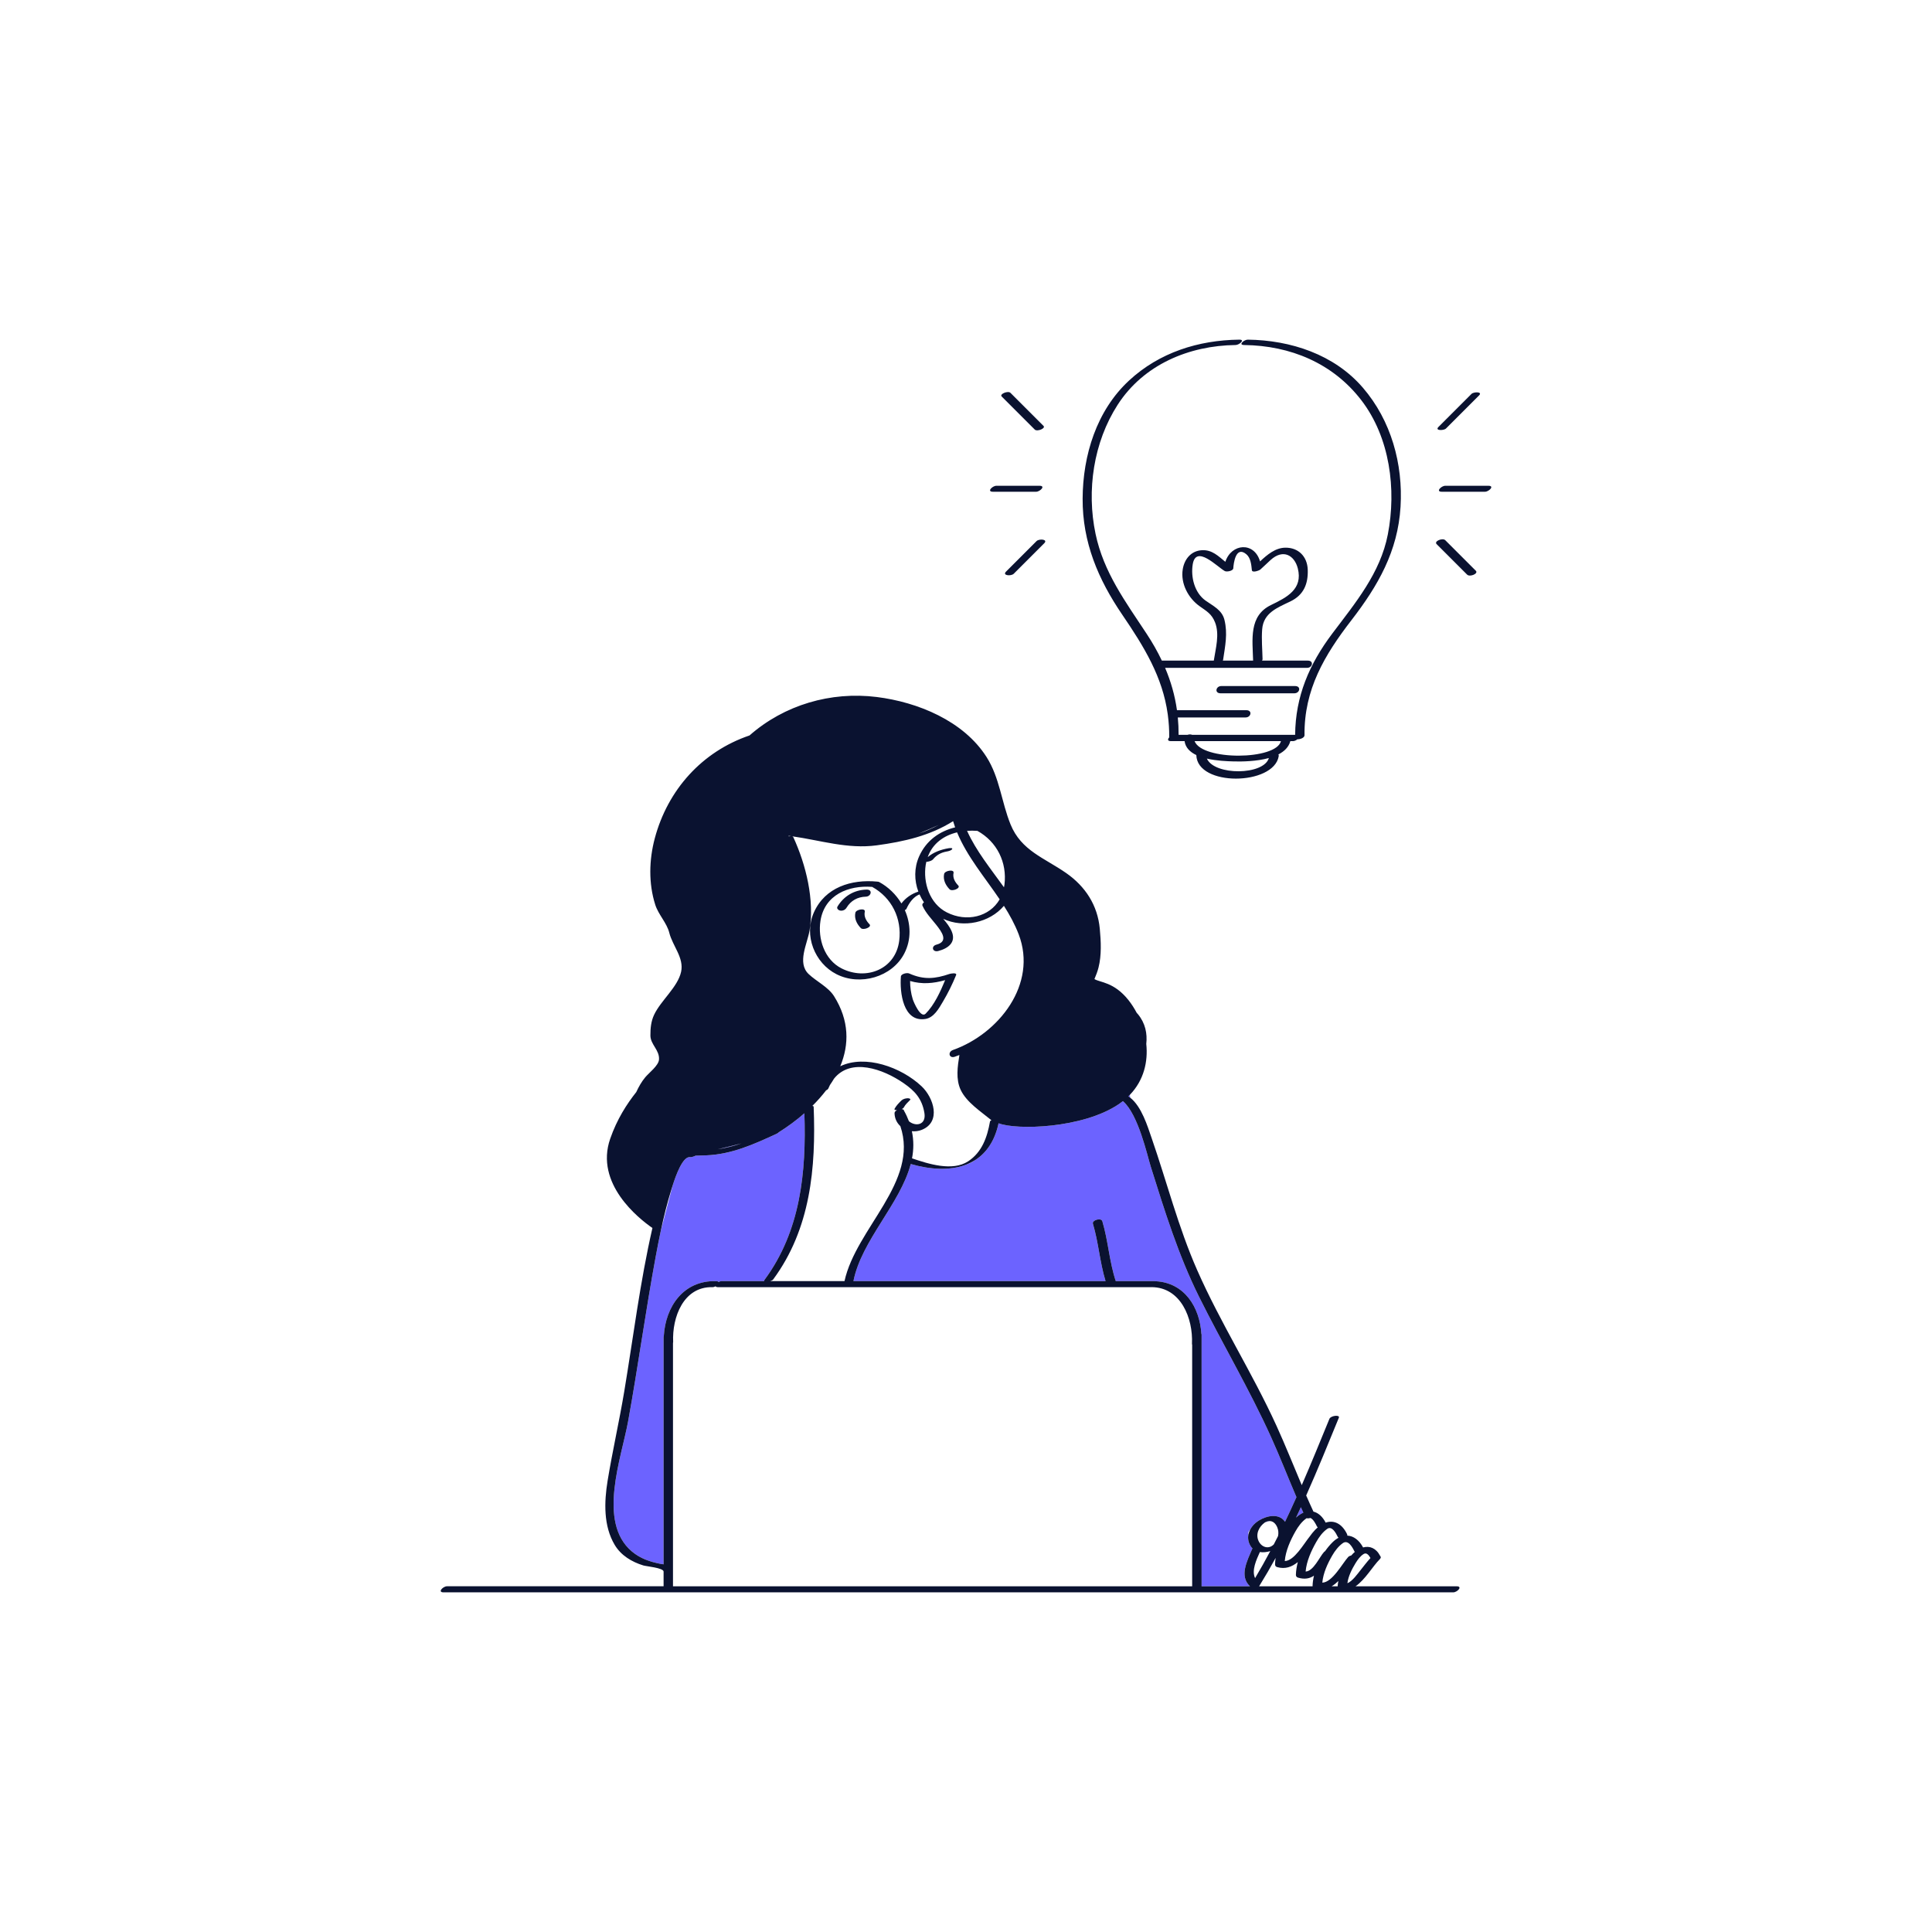 <?xml version="1.0" standalone="no"?>
<svg version="1.1" id="Layer_1" xmlns="http://www.w3.org/2000/svg" xmlns:xlink="http://www.w3.org/1999/xlink" x="0px" y="0px" width="595.279px" height="595.281px" viewBox="0 0 595.279 595.281" enable-background="new 0 0 595.279 595.281" xml:space="preserve">
<path id="color_x5F_2" fill="#6c63ff" d="M399.456,461.291c-1.14,2.546-2.31,5.079-3.513,7.594c-1.867-2.725-5.635-1.89-8.053-0.4
	c-0.07,0.043-0.122,0.082-0.178,0.123c-0.028,0.018-0.063,0.031-0.091,0.051c-1.054,0.688-1.906,1.615-2.441,2.66
	c-0.452,0.445-0.672,0.93-0.516,1.441c-0.249,1.229-0.051,2.535,0.765,3.762c0.146,0.221,0.313,0.412,0.489,0.588
	c-0.047,0.057-0.085,0.115-0.11,0.178c-1.546,3.643-4.039,8.322-0.67,11.475c-4.972,0-9.941,0-14.912,0c0-25.873,0-51.744,0-77.617
	c0-0.065-0.026-0.119-0.063-0.166c-0.527-8.268-5.215-15.697-13.982-16.207c-0.114-0.024-0.244-0.043-0.41-0.043
	c-3.996,0-7.993,0-11.989,0c-1.994-6.027-2.322-12.377-4.138-18.455c-0.346-1.156-3.237-0.359-2.898,0.775
	c1.738,5.818,2.119,11.883,3.896,17.68c-25.895,0-51.788,0-77.684,0c2.465-12.531,14.432-23.814,17.656-36.082
	c6.002,1.735,11.951,2.071,16.799,0.293c1.132-0.355,2.206-0.861,3.129-1.556c3.405-2.208,5.96-5.853,7.137-11.293
	c5.479,2.151,25.869,1.64,37.015-5.866c0.455-0.307,0.883-0.625,1.297-0.951c4.744,4.057,7.507,16.771,8.59,20.215
	c4.282,13.621,8.486,27.225,14.862,40.048c7.23,14.543,15.499,28.437,22.206,43.274C394.398,448.9,396.818,455.148,399.456,461.291z
	 M389.748,469.079c0.585-0.185,1.094-0.325,1.444-0.418c-0.45-0.005-0.934,0.125-1.442,0.417
	C389.75,469.077,389.749,469.078,389.748,469.079z M400.818,464.4c-0.49,1.066-0.984,2.132-1.486,3.193
	c0.74-0.682,1.498-1.19,2.255-1.519C401.33,465.518,401.069,464.961,400.818,464.4z M348.131,337.338L348.131,337.338
	c-0.151,0.157-0.301,0.316-0.46,0.473c0.206,0.133,0.407,0.279,0.604,0.435C348.185,337.906,348.125,337.594,348.131,337.338z
	 M237.381,394.729c0.009-0.014,0.018-0.029,0.024-0.043c-0.049,0.014-0.098,0.029-0.146,0.043
	C237.3,394.729,237.34,394.729,237.381,394.729z M239.926,348.893c-0.12,0.148-0.341,0.311-0.696,0.475
	c-6.976,3.219-13.791,6.301-21.604,6.611c-1.017,0.041-2.136,0.082-3.306,0.104c-0.563,0.278-1.324,0.504-1.646,0.453
	c-2.307-0.371-4.438,5.66-5.409,8.703l-3.655,13.945c-0.544,2.555-1.041,5.117-1.52,7.681c-3.163,16.997-5.479,34.138-8.575,51.147
	c-2.026,11.135-9.529,30.93,1.137,39.99c2.588,2.198,5.665,3.232,8.951,3.871c0.199,0.039,0.508,0.075,0.858,0.125
	c0-23.359,0-46.718,0-70.076c0-0.09,0.028-0.176,0.068-0.258c0.528-9.059,6.04-17.173,16.069-16.928
	c0.458,0.012,0.705,0.122,0.81,0.281c0.309-0.172,0.646-0.287,0.953-0.287c4.381,0,8.762,0,13.143,0
	c-0.077-0.084-0.076-0.202,0.043-0.364c11.131-15.046,12.909-33.2,12.301-51.343C245.347,345.211,242.654,347.184,239.926,348.893z
	 M221.144,354.107c2.543-0.385,4.972-1.014,7.358-1.816C226.113,352.918,223.548,353.543,221.144,354.107z"></path>
<path id="color_x5F_1" d="M292.571,300.083c-4.446,1.517-7.893,1.858-12.354-0.106c-0.01-0.004-0.02-0.006-0.028-0.012
	c-0.006-0.002-0.015-0.002-0.021-0.006c-0.729-0.363-2.521,0.143-2.583,0.883c-0.405,4.916,0.668,14.172,7.512,13.125
	c2.659-0.406,4.185-3.236,5.421-5.32c1.548-2.604,2.921-5.379,4.067-8.184C294.957,299.551,292.823,299.997,292.571,300.083z
	 M285.195,312.336c-1.529,1.532-3.687-3.574-3.961-4.457c-0.555-1.777-0.816-3.719-0.823-5.617c3.704,1.068,7.1,0.768,10.802-0.264
	C289.721,305.598,287.886,309.637,285.195,312.336z M292.577,274.007c-1.232-1.28-2.055-2.922-1.679-4.728
	c0.22-1.054,3.151-1.514,2.905-0.331c-0.315,1.52,0.429,2.825,1.454,3.893C296.083,273.697,293.326,274.787,292.577,274.007z
	 M267.911,284.79c0.824,0.855-1.932,1.945-2.682,1.166c-1.233-1.28-2.058-2.921-1.68-4.727c0.222-1.054,3.153-1.513,2.906-0.331
	C266.14,282.417,266.884,283.723,267.911,284.79z M267.005,274.095c1.971-0.047,1.434,2.144-0.24,2.184
	c-2.529,0.061-4.613,1.215-5.934,3.4c-0.391,0.647-1.124,0.999-1.884,0.898c-0.558-0.073-1.282-0.624-0.896-1.264
	C260.002,276.084,263.216,274.185,267.005,274.095z M448.822,488.762c-10.387,0-20.772,0-31.158,0
	c2.982-2.043,5.29-6.174,7.453-8.332c0.426-0.426,0.397-0.759,0.146-0.984c-0.012-0.025-0.016-0.051-0.028-0.076
	c-1.274-2.422-3.252-3.129-5.247-2.579c-1.196-2.247-2.943-3.558-4.871-3.644c0.029-0.139,0.016-0.287-0.059-0.439
	c-1.57-3.275-4.047-4.432-6.599-3.563c-0.993-1.906-2.309-3.033-3.766-3.392c-0.767-1.647-1.511-3.308-2.237-4.974
	c3.542-7.949,6.817-16.014,10.064-23.949c0.411-1.002-2.497-0.662-2.904,0.336c-2.77,6.766-5.563,13.627-8.527,20.43
	c-2.584-6.102-5.037-12.266-7.782-18.289c-7.454-16.355-17.221-31.57-24.448-47.986c-5.798-13.164-9.323-27.109-14.021-40.666
	c-1.276-3.688-3.079-9.645-6.563-12.412c-0.195-0.154-0.396-0.301-0.604-0.436c0.159-0.154,0.309-0.313,0.46-0.473
	c4.312-4.498,5.627-10.199,5.054-15.693c0.354-3.189-0.285-6.366-2.557-9.137c-0.123-0.15-0.26-0.287-0.39-0.43
	c-0.75-1.422-1.606-2.748-2.547-3.932c-4.477-5.63-8.822-5.4-10.479-6.477c0.485-1.147,0.944-2.313,1.255-3.542
	c0.971-3.829,0.755-8.07,0.393-11.967c-0.677-7.247-4.433-13.017-10.345-17.146c-6.729-4.698-13.857-6.875-17.155-15.006
	c-2.786-6.868-3.339-14.384-7.388-20.749c-7.105-11.17-21.229-16.928-33.849-18.499c-14.153-1.761-28.469,2.425-39.183,11.846
	c-14.647,4.981-25.205,16.753-29.197,31.713c-1.767,6.621-1.944,13.883,0.145,20.442c0.979,3.077,3.575,5.605,4.332,8.657
	c0.996,4.016,4.593,7.704,3.634,12.035c-1.044,4.709-6.229,8.802-8.314,13.219c-0.963,2.039-1.146,4.186-1.141,6.393
	c0.007,2.771,2.865,4.482,2.649,7.416c-0.137,1.863-3.084,4.063-4.235,5.449c-1.144,1.375-2.023,2.938-2.769,4.559
	c-2.901,3.658-5.931,8.332-8.032,14.379c-4.817,13.854,8.771,24.568,13.009,27.504c-3.806,16.582-5.891,33.609-8.683,50.365
	c-1.534,9.205-3.623,18.317-5.128,27.521c-1.063,6.509-1.306,13.917,2.195,19.765c1.955,3.264,5.262,5.232,8.813,6.323
	c0.897,0.276,6.145,0.728,6.243,1.862c0,1.52,0,3.037,0,4.554c-22.243,0-44.486,0-66.729,0c-1.232,0-3.027,1.871-1.066,1.871
	c71.563,0,143.123,0,214.686,0c32.135,0,64.271,0,96.405,0C448.989,490.633,450.783,488.762,448.822,488.762z M422.261,480.053
	c-1.138,1.221-2.126,2.588-3.176,3.879c-0.681,0.838-2.47,3.387-3.932,3.864c0.299-2.187,1.393-4.323,2.51-6.162
	c0.626-1.03,1.479-2.211,2.535-2.841C421.089,478.266,421.795,479.229,422.261,480.053z M417.297,477.961
	c0.039,0.082,0.088,0.152,0.145,0.217c-0.143,0.117-0.283,0.236-0.421,0.365c-0.24,0.225-0.474,0.482-0.705,0.741
	c-0.364,0.071-0.701,0.222-0.92,0.458c-1.737,1.891-4.879,7.846-7.972,7.896c0.273-2.961,1.612-5.863,3.077-8.389
	c0.831-1.433,1.88-2.807,3.231-3.777C415.388,474.284,416.714,476.746,417.297,477.961z M412.158,473.484
	c0.063,0.133,0.157,0.238,0.266,0.326c-0.614,0.332-1.229,0.776-1.833,1.369c-0.816,0.801-1.597,1.735-2.311,2.76
	c-0.12,0.068-0.231,0.147-0.319,0.244c-1.422,1.572-3.255,5.942-5.678,6.035c0.279-3.199,1.729-6.381,3.281-9.119
	c0.857-1.518,1.933-3.009,3.368-4.023C410.416,470.027,411.659,472.441,412.158,473.484z M406.026,470.596
	c-0.269,0.229-0.533,0.475-0.795,0.75c-0.605,0.635-1.189,1.356-1.739,2.139c-1.788,2.209-4.731,7.457-7.634,7.5
	c0.276-3.202,1.729-6.385,3.28-9.127c0.858-1.516,1.934-3.006,3.368-4.02c0.03-0.021,0.06-0.033,0.088-0.051
	c0.309,0.092,0.76,0.047,1.203-0.07c0.891,0.434,1.59,1.809,1.936,2.528C405.802,470.389,405.904,470.504,406.026,470.596z
	 M194.651,478c-10.666-9.061-3.163-28.854-1.137-39.99c3.098-17.009,5.412-34.15,8.575-51.146c0.479-2.563,0.976-5.127,1.52-7.682
	c0.905-4.248,1.941-8.471,3.239-12.613c0.095-0.299,0.237-0.77,0.416-1.332c0.972-3.043,3.104-9.073,5.409-8.702
	c0.322,0.052,1.085-0.175,1.646-0.454c1.17-0.021,2.289-0.061,3.306-0.102c7.813-0.313,14.628-3.394,21.604-6.613
	c0.355-0.164,0.577-0.325,0.697-0.475c2.729-1.709,5.421-3.681,7.922-5.869c0.607,18.143-1.17,36.297-12.302,51.342
	c-0.118,0.162-0.12,0.281-0.043,0.365c-4.381,0-8.762,0-13.143,0c-0.306,0-0.646,0.115-0.953,0.287
	c-0.104-0.16-0.351-0.271-0.809-0.281c-10.03-0.246-15.541,7.869-16.07,16.928c-0.04,0.082-0.067,0.167-0.067,0.258
	c0,23.357,0,46.717,0,70.075c-0.353-0.05-0.659-0.086-0.859-0.125C200.316,481.234,197.238,480.199,194.651,478z M281.009,356.904
	c0.521-2.727,0.564-5.506-0.047-8.361c1.022,0.104,2.096-0.029,3.126-0.453c5.948-2.438,3.605-9.859-0.123-13.377
	c-6.309-5.953-17.407-9.863-25.068-6.183c2.777-6.673,2.827-14.063-1.923-21.604c-1.777-2.82-5.433-4.537-7.82-6.805
	c-3.639-3.454-0.387-9.356,0.289-13.456c1.554-9.426-1.103-20.208-5.006-28.713c-0.064-0.142-0.202-0.229-0.379-0.278
	c8.762,1.233,17.088,4.007,26.09,2.784c8.345-1.133,16.416-2.953,23.514-7.444c0.193,0.644,0.396,1.283,0.625,1.907
	c-4.767,1.181-8.881,3.987-11.096,8.957c-1.568,3.52-1.516,7.404-0.236,10.84c-2.099,0.674-3.896,1.912-5.219,3.643
	c-1.652-2.742-4.029-5.073-6.859-6.601c-0.11-0.06-0.257-0.089-0.419-0.096c-0.057-0.01-0.105-0.021-0.172-0.027
	c-7.979-0.767-16.062,1.74-19.521,9.5c-3.148,7.066,0.232,15.605,6.962,19.025c7.282,3.704,17.118,0.902,20.879-6.337
	c2.258-4.347,2.035-9.199,0.185-13.401c0.24-0.11,0.427-0.243,0.497-0.401c0.802-1.786,2.138-3.72,4.029-4.448
	c0.381,0.862,0.839,1.688,1.372,2.468c-0.402,0.258-0.636,0.635-0.445,1.059c0.994,2.216,2.762,4.001,4.249,5.889
	c1.66,2.106,3.85,5.075,0.071,6.059c-1.794,0.467-1.262,2.438,0.527,1.971c3.045-0.792,5.57-2.665,4.147-6.027
	c-0.616-1.457-1.598-2.686-2.623-3.883c6.294,2.927,14.306,1.174,18.705-4.007c1.766,2.776,3.353,5.656,4.544,8.762
	c5.912,15.409-6.174,30.651-20.223,35.647c-1.729,0.615-1.213,2.709,0.557,2.08c0.473-0.168,0.942-0.346,1.408-0.531
	c-0.569,3.551-1.152,7.438,0.381,10.723c1.796,3.848,6.237,6.695,9.469,9.363c-0.234,0.125-0.4,0.27-0.429,0.426
	c-0.851,4.813-2.453,9.439-6.722,12.24C293.438,361.006,285.998,358.598,281.009,356.904z M285.228,266.462
	c0.051-0.323,0.127-0.625,0.196-0.932c0.199-0.007,0.364-0.022,0.384-0.026c0.581-0.107,1.309-0.294,1.703-0.768
	c1.127-1.35,2.461-2.063,4.174-2.367c0.483-0.086,1.436-0.279,1.703-0.769c0.243-0.441-1.037-0.26-1.148-0.24
	c-2.379,0.421-4.604,1.21-6.401,2.734c1.489-4.194,4.944-6.641,9.044-7.634c3.142,7.549,8.546,13.852,13.128,20.64
	c-3.1,5.403-10.188,7.12-16.286,4.02C286.444,278.437,284.364,271.991,285.228,266.462z M297.969,255.994
	c1.054-0.075,2.12-0.071,3.189,0.011c6.036,3.342,9.184,9.733,8.33,16.578c-0.035,0.279-0.102,0.538-0.15,0.807
	C305.261,267.705,300.738,262.162,297.969,255.994z M289.249,254.17c-1.966,1.053-4.032,1.934-6.16,2.666
	C285.466,255.866,287.541,254.956,289.249,254.17z M243.031,257.697c-0.025-0.056-0.054-0.118-0.078-0.17
	c0.257,0.032,0.514,0.063,0.769,0.098C243.51,257.619,243.272,257.645,243.031,257.697z M228.502,352.291
	c-2.388,0.803-4.815,1.432-7.358,1.816C223.548,353.543,226.113,352.918,228.502,352.291z M268.733,273.264
	c6.036,3.342,9.184,9.733,8.33,16.578c-1.102,8.827-10.202,12.382-17.767,8.537c-5.278-2.684-7.357-9.129-6.496-14.658
	C254.05,275.703,261.426,272.702,268.733,273.264z M237.259,394.729c0.051-0.014,0.099-0.029,0.146-0.043
	c0.362-0.113,0.669-0.264,0.794-0.432c11.547-15.609,13.242-34.42,12.504-53.24c-0.006-0.151-0.163-0.24-0.396-0.279
	c1.524-1.51,2.943-3.104,4.217-4.77c0.333-0.152,0.601-0.355,0.701-0.598c0.153-0.372,0.319-0.721,0.492-1.057
	c0.438-0.641,0.859-1.289,1.25-1.948c5.177-6.509,15.075-3.037,21.453,1.374c3.495,2.417,5.672,4.82,6.4,9.171
	c0.628,3.752-2.705,4.291-4.766,2.565c-0.411-1.084-0.91-2.178-1.535-3.285c-0.006-0.289-0.303-0.426-0.703-0.447
	c0.292-0.133,0.553-0.313,0.688-0.57c0.446-0.843,1.182-1.516,1.849-2.184c0.484-0.486-0.419-0.614-0.719-0.6
	c-0.658,0.029-1.45,0.244-1.931,0.725c-0.77,0.771-1.556,1.548-2.069,2.52c-0.188,0.354,0.346,0.42,0.762,0.418
	c-0.394,0.191-0.695,0.461-0.757,0.784c-0.01,0.043-0.021,0.085-0.02,0.13c0.032,1.662,0.73,3.04,1.794,4.018
	c5.811,17.168-13.645,31.42-17.209,47.748c-7.607,0-15.218,0-22.827,0C237.34,394.729,237.3,394.729,237.259,394.729z
	 M401.587,466.076c-0.757,0.328-1.515,0.836-2.255,1.518c0.502-1.062,0.996-2.125,1.486-3.193
	C401.069,464.961,401.33,465.518,401.587,466.076z M393.541,470.581c0.366,0.864,0.428,1.802,0.251,2.696
	c-0.433,0.859-0.872,1.716-1.313,2.57c-1.541,1.592-3.746,0.94-4.677-1.012c-1.034-2.17,0.13-4.488,1.945-5.758
	c0.001,0,0.002-0.001,0.002-0.002c0.51-0.292,0.992-0.421,1.442-0.417C392.194,468.672,393.024,469.359,393.541,470.581z
	 M386.71,486.241c-1.128-2.382,0.393-5.614,1.473-8.03c1.025,0.162,2.146,0.025,3.209-0.289
	C389.896,480.738,388.34,483.518,386.71,486.241z M354.578,359.491c4.282,13.62,8.486,27.224,14.862,40.048
	c7.23,14.543,15.499,28.436,22.206,43.273c2.751,6.086,5.171,12.336,7.81,18.479c-1.14,2.547-2.31,5.08-3.513,7.594
	c-1.867-2.725-5.635-1.889-8.053-0.399c-0.07,0.043-0.122,0.082-0.177,0.122c-0.029,0.018-0.063,0.031-0.092,0.051
	c-1.054,0.688-1.905,1.615-2.441,2.66c-0.237,0.461-0.414,0.943-0.516,1.441c-0.249,1.229-0.051,2.535,0.765,3.762
	c0.146,0.222,0.313,0.412,0.489,0.588c-0.047,0.057-0.084,0.115-0.11,0.178c-1.546,3.643-4.039,8.322-0.67,11.475
	c-4.972,0-9.941,0-14.912,0c0-25.873,0-51.744,0-77.617c0-0.064-0.026-0.118-0.063-0.166c-0.527-8.268-5.215-15.697-13.982-16.207
	c-0.114-0.023-0.244-0.043-0.41-0.043c-3.996,0-7.993,0-11.989,0c-1.994-6.027-2.322-12.377-4.138-18.455
	c-0.346-1.155-3.237-0.359-2.898,0.775c1.738,5.818,2.119,11.883,3.896,17.68c-25.895,0-51.788,0-77.684,0
	c2.466-12.531,14.432-23.813,17.656-36.082c6.002,1.736,11.951,2.072,16.799,0.293c1.104-0.404,2.151-0.922,3.129-1.555
	c3.405-2.209,5.961-5.854,7.137-11.293c5.479,2.15,25.87,1.639,37.015-5.867c0.455-0.307,0.883-0.625,1.297-0.951
	C350.733,343.332,353.495,356.047,354.578,359.491z M234.625,488.762c-9.089,0-18.177,0-27.266,0c0-1.777,0-3.554,0-5.33
	c0-23.213,0-46.425,0-69.638c0.032-0.095,0.056-0.194,0.051-0.3c-0.354-7.584,3.155-17.119,12.119-16.9
	c0.305,0.008,0.643-0.1,0.95-0.264c0.099,0.162,0.349,0.27,0.814,0.27c40.219,0,80.438,0,120.656,0c0.105,0,0.213,0,0.318,0
	c4.145,0,8.288,0,12.434,0c0.035,0,0.072-0.006,0.107-0.01c9.043,0.028,12.823,9.623,12.459,17.441
	c-0.006,0.121,0.021,0.222,0.059,0.313c0,24.805,0,49.61,0,74.416C323.094,488.762,278.86,488.762,234.625,488.762z
	 M387.951,488.762c0.035-0.059,0.07-0.117,0.106-0.174c0.015-0.023,0.027-0.047,0.043-0.07c1.723-2.781,3.37-5.619,4.945-8.506
	c-0.104,0.671-0.169,1.333-0.185,1.973c-0.011,0.409,0.227,0.743,0.63,0.859c2.536,0.732,4.597-0.088,6.388-1.545
	c-0.349,1.342-0.561,2.673-0.592,3.927c-0.01,0.413,0.228,0.737,0.63,0.858c2.084,0.631,3.645,0.275,4.942-0.594
	c-0.25,1.064-0.405,2.125-0.433,3.146c-0.001,0.043,0.012,0.082,0.017,0.123C398.946,488.762,393.449,488.762,387.951,488.762z
	 M412.367,487.137c-0.109,0.553-0.187,1.098-0.211,1.625c-0.618,0-1.236,0-1.854,0C411.031,488.32,411.719,487.768,412.367,487.137z
	 M359.796,220.049c0.017,0.116,0.03,0.231,0.045,0.348c0.282,2.158,0.438,4.385,0.409,6.721c0,0.028,0.009,0.05,0.011,0.076
	c-0.508,0.538-0.587,1.159,0.524,1.159c1.4,0,2.801,0,4.201,0c0.272,2.017,1.696,3.375,3.616,4.291
	c0.269,9.813,23.837,9.43,25.39,0.363c0.039-0.231-0.004-0.413-0.095-0.56c1.813-0.93,3.185-2.247,3.678-4.094
	c0.273,0,0.548,0,0.821,0c0.458,0,0.974-0.251,1.358-0.572c0.859,0.042,2.191-0.463,2.185-1.231
	c-0.15-14.077,6.129-24.665,14.456-35.453c8.197-10.62,14.304-21.248,15.133-34.949c0.801-13.22-2.906-26.587-11.609-36.695
	c-8.831-10.259-22.26-14.642-35.457-14.8c-1.097-0.014-3.085,1.631-1.125,1.654c14.234,0.171,27.334,5.582,36.116,17.018
	c8.809,11.469,10.851,27.457,8.161,41.336c-2.313,11.945-10.014,21.113-17.113,30.547c-7.092,9.42-11.359,19.364-11.448,31.213
	c-10.572,0-21.146,0-31.718,0c-0.408-0.191-0.978-0.179-1.463,0c-0.907,0-1.816,0-2.727,0c0.01-1.828-0.074-3.612-0.242-5.361
	c6.96,0,13.921,0,20.882,0c1.696,0,2.188-2.234,0.228-2.234c-7.123,0-14.246,0-21.37,0c-0.64-4.554-1.879-8.87-3.653-13.046
	c14.579,0,29.159,0,43.74,0c1.696,0,2.188-2.233,0.227-2.233c-4.705,0-9.411,0-14.117,0c0.107-0.135,0.177-0.284,0.173-0.446
	c-0.064-3.075-0.361-6.125-0.119-9.201c0.401-5.089,4.684-6.65,8.709-8.598c4.088-1.977,5.489-5.383,5.333-9.783
	c-0.146-4.103-2.932-6.826-6.919-6.768c-3.046,0.044-5.546,2.137-7.771,4.226c-1.817-6.148-8.834-5.557-10.698,0.127
	c-2.18-1.751-4.064-3.74-7.194-3.575c-3.38,0.178-5.429,2.766-5.932,5.883c-0.708,4.399,1.713,8.888,5.189,11.366
	c2.173,1.549,3.728,2.355,4.762,4.984c1.459,3.707,0.191,8.005-0.382,11.783c-5.336,0-10.672,0-16.009,0
	c-1.33-2.797-2.891-5.54-4.682-8.259c-6.517-9.893-13.256-18.938-15.742-30.793c-2.813-13.398-0.628-28.221,6.813-39.772
	c7.983-12.391,21.99-18.241,36.347-18.414c1.086-0.013,3.082-1.678,1.125-1.654c-12.588,0.15-24.616,3.945-33.958,12.594
	c-10.034,9.29-14.243,23.047-14.309,36.399c-0.064,13.433,4.792,24.875,12.225,35.775
	C352.574,199.357,358.213,208.596,359.796,220.049z M371.856,233.736c2.984,0.693,6.236,0.812,8.205,0.868
	c2.596,0.074,7.084,0.01,10.896-1.043C389.394,238.905,374.239,239.039,371.856,233.736z M394.681,228.353
	c-1.465,5.911-24.347,6.033-26.611,0C376.94,228.353,385.812,228.353,394.681,228.353z M377.271,190.986
	c-0.752-3.06-3.499-4.277-5.828-5.938c-3.398-2.423-4.579-7.232-3.948-11.15c1.001-6.214,7.555,0.781,9.897,2.063
	c0.566,0.31,2.555-0.029,2.604-0.874c0.083-1.403,0.73-7.082,4.028-4.309c1.349,1.135,1.536,3.292,1.694,4.888
	c0.096,0.943,2.269,0.123,2.604-0.177c1.063-0.948,2.078-1.947,3.13-2.91c3.956-3.622,7.426-1.398,8.425,2.564
	c1.606,6.375-3.354,8.901-8.252,11.269c-6.914,3.343-5.694,10.674-5.522,17.133c-3.118,0-6.236,0-9.354,0
	c0.056-0.08,0.101-0.162,0.112-0.25C377.491,199.025,378.316,195.246,377.271,190.986z M399.035,211.383
	c1.962,0,1.47,2.233-0.228,2.233c-7.573,0-15.147,0-22.723,0c-1.962,0-1.47-2.233,0.228-2.233
	C383.887,211.383,391.461,211.383,399.035,211.383z M306.995,149.677c4.439,0,8.881,0,13.322,0c1.961,0,0.134,1.836-1.076,1.836
	c-4.44,0-8.881,0-13.322,0C303.958,151.513,305.785,149.677,306.995,149.677z M308.64,122.17c-0.773-0.773,1.969-1.856,2.69-1.135
	c3.396,3.396,6.791,6.79,10.187,10.187c0.772,0.774-1.971,1.857-2.691,1.135C315.431,128.96,312.034,125.565,308.64,122.17z
	 M321.749,167.382c-3.134,3.135-6.269,6.269-9.402,9.403c-0.788,0.79-3.621,0.588-2.373-0.662c3.134-3.136,6.269-6.27,9.402-9.403
	C320.166,165.93,322.999,166.133,321.749,167.382z M457.546,151.513c-4.438,0-8.88,0-13.319,0c-1.962,0-0.135-1.836,1.075-1.836
	c4.439,0,8.881,0,13.32,0C460.583,149.677,458.756,151.513,457.546,151.513z M443.209,131.55c3.396-3.396,6.79-6.791,10.187-10.188
	c0.675-0.675,3.525-0.723,2.323,0.479c-3.396,3.396-6.79,6.791-10.186,10.187C444.859,132.703,442.007,132.751,443.209,131.55z
	 M454.719,175.852c0.899,0.899-1.852,2.025-2.672,1.204c-3.135-3.134-6.27-6.269-9.403-9.403c-0.899-0.898,1.852-2.024,2.672-1.204
	C448.449,169.583,451.584,172.718,454.719,175.852z" fill="#0a1230"></path>
</svg>